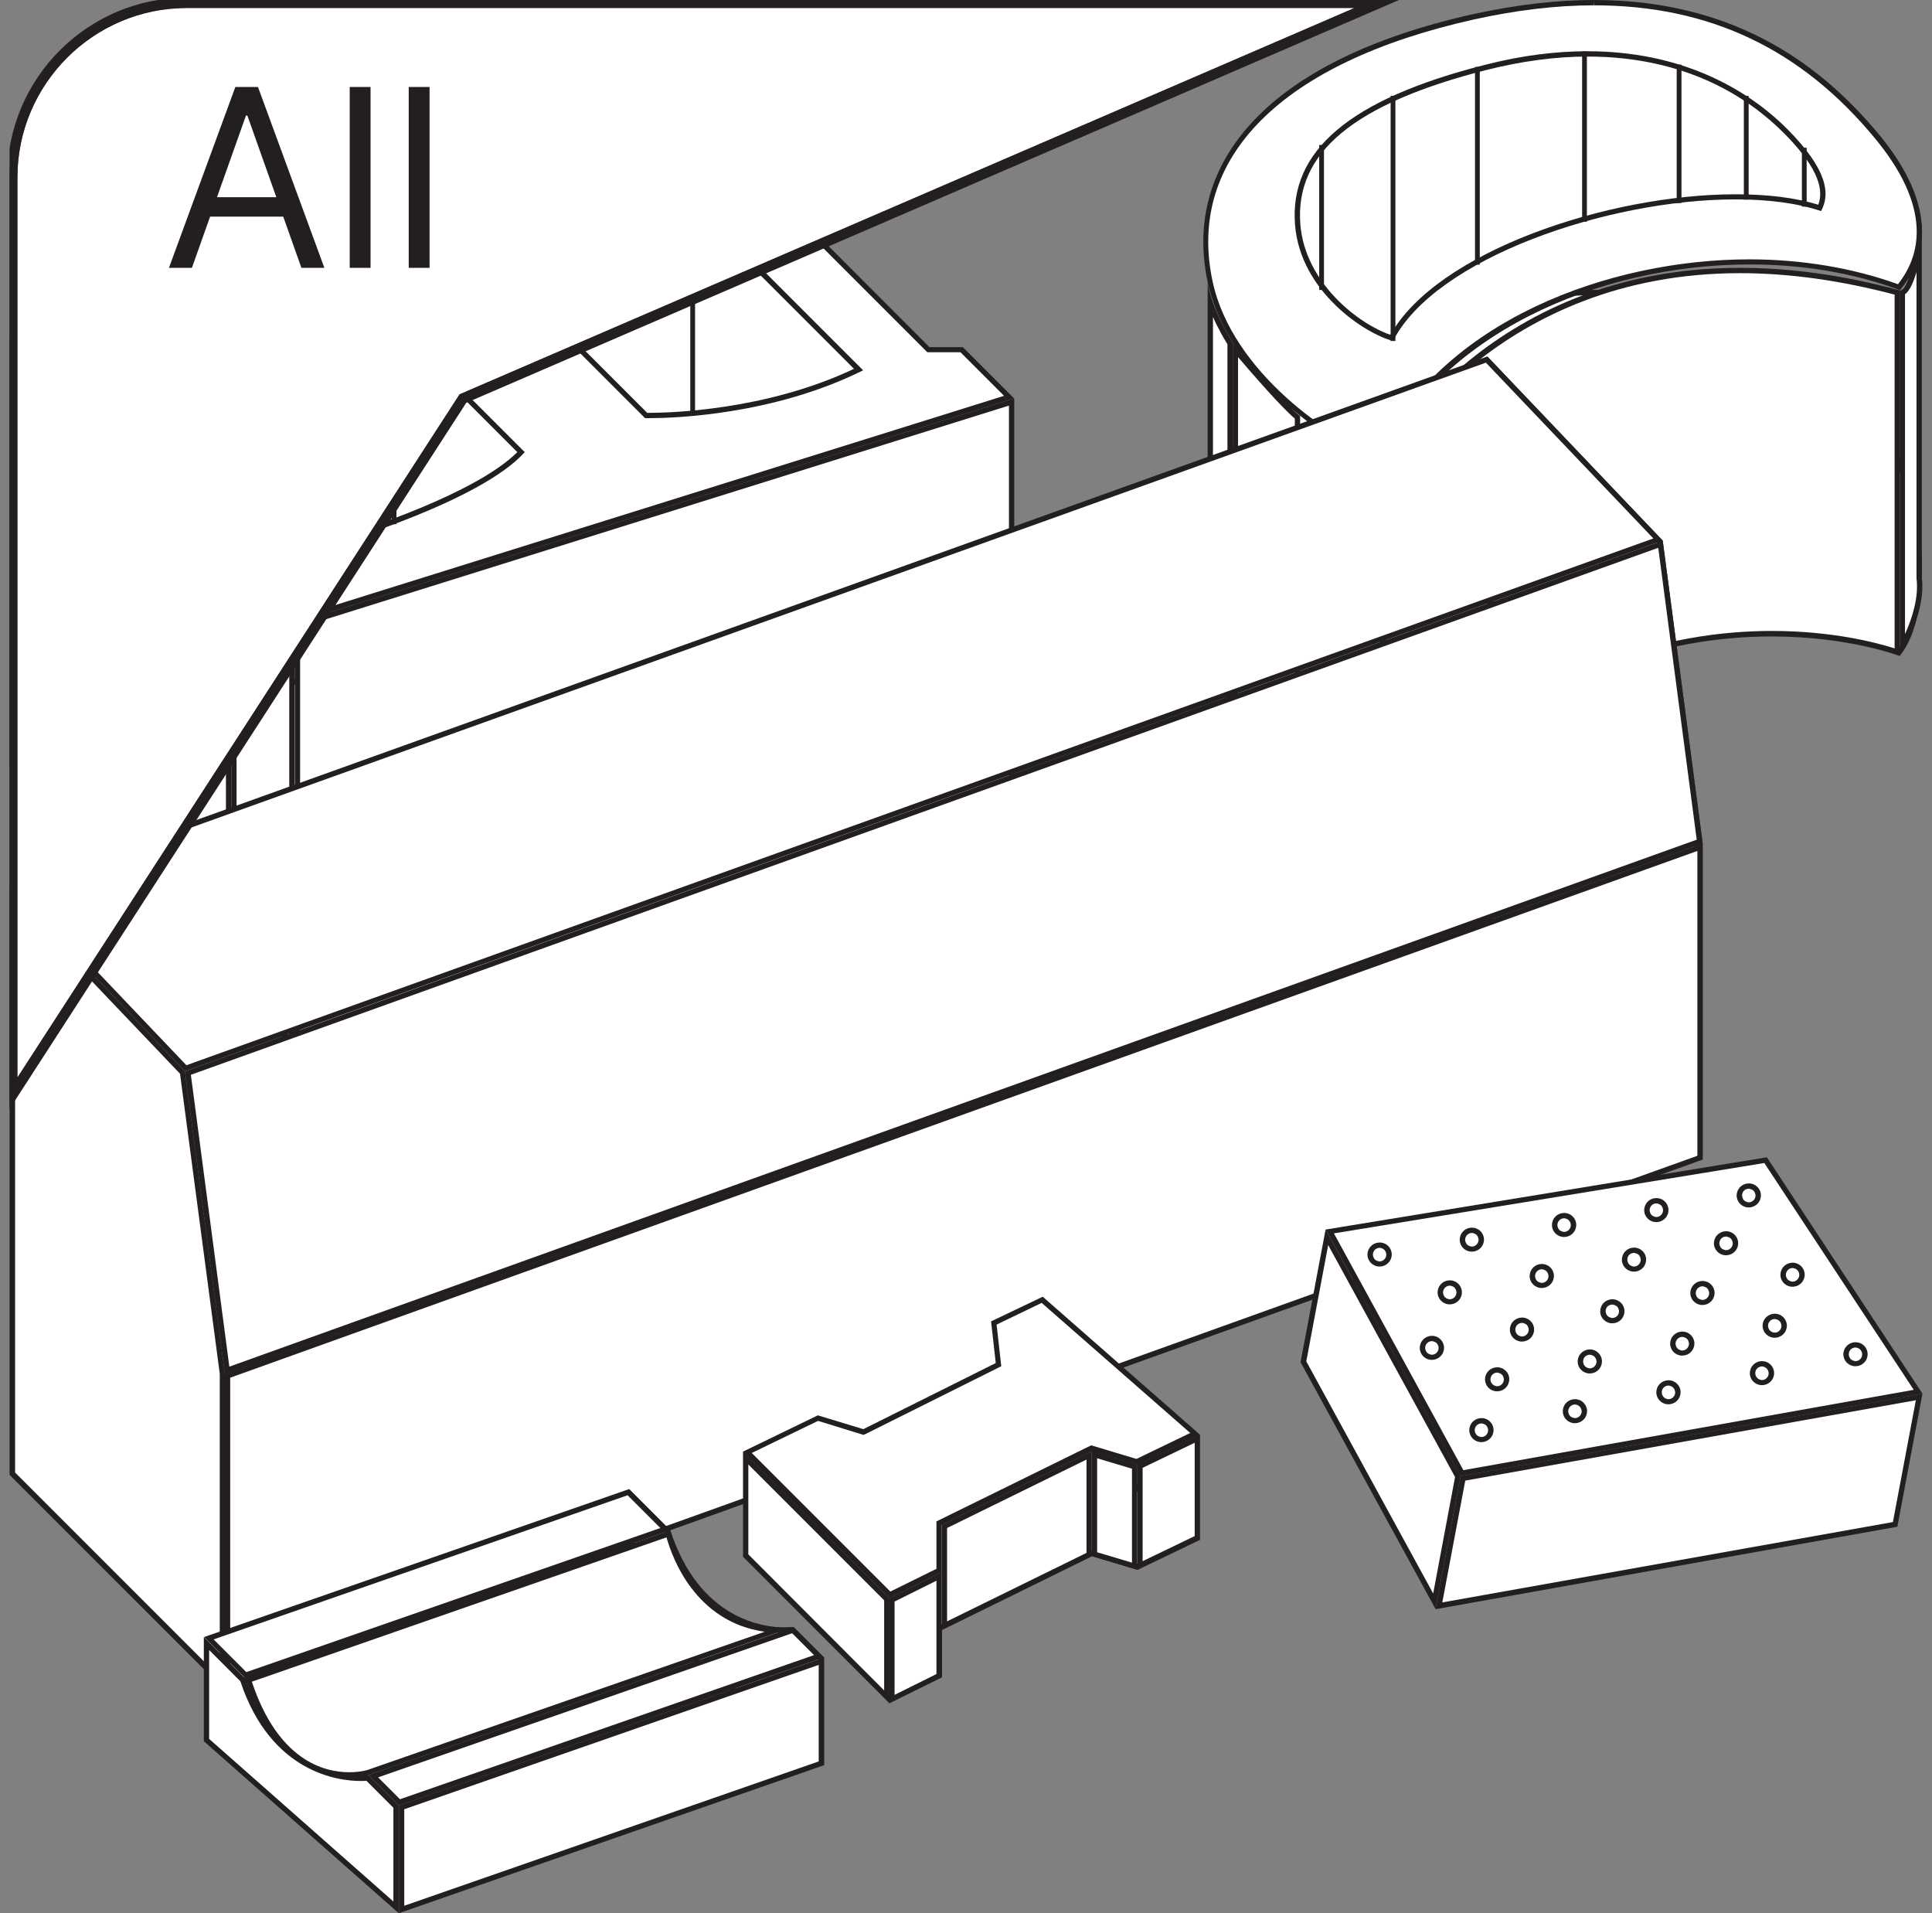 <svg width="101" height="100" viewBox="0 0 101 100" fill="none" xmlns="http://www.w3.org/2000/svg">
<rect x="0" y="0" width="101" height="100" fill="#808080" stroke="none"/>
<g clip-path="url(#clip0_212_86)">
<path d="M72.089 43.089C69.822 42.333 64.311 38.744 63.267 33.822C62.011 27.933 66.089 18.478 77.011 16.044C79.234 15.544 81.356 15.3 83.334 15.3C89.411 15.3 94.267 17.611 98.167 22.355C100.667 25.4 100.945 31.978 99.278 34.122C96.934 33.255 94.245 32.8 91.467 32.8C84.178 32.789 75.378 35.978 72.089 43.089Z" fill="white"/>
<path d="M83.334 15.433C89.367 15.433 94.189 17.722 98.056 22.433C100.489 25.4 100.8 31.767 99.222 33.944C96.889 33.1 94.211 32.644 91.467 32.644C84.167 32.644 75.367 35.822 72.011 42.911C69.7 42.089 64.422 38.578 63.4 33.789C62.156 27.956 66.211 18.6 77.045 16.178C79.256 15.689 81.367 15.433 83.334 15.433ZM83.334 15.155C81.422 15.155 79.311 15.389 76.989 15.9C66.234 18.3 61.811 27.611 63.134 33.844C64.234 38.978 69.967 42.578 72.167 43.255C75.156 36.644 83.5 32.922 91.467 32.922C94.2 32.922 96.9 33.355 99.323 34.267C101.145 32.111 100.823 25.355 98.278 22.244C95.511 18.9 91.045 15.155 83.334 15.155Z" fill="#231F20"/>
<path d="M72.089 23.989C69.823 23.233 64.311 19.644 63.267 14.722C61.867 8.189 66.889 3.144 77.011 0.889C79.234 0.389 81.356 0.144 83.334 0.144C89.412 0.144 94.267 2.456 98.167 7.2C100.634 10.2 101.011 12.9 99.278 15.022C96.934 14.156 94.245 13.7 91.467 13.7C84.178 13.689 75.378 16.878 72.089 23.989Z" fill="white"/>
<path d="M83.334 0V0.278C89.367 0.278 94.189 2.567 98.056 7.278C100.445 10.178 100.845 12.8 99.222 14.856C96.889 14.011 94.211 13.556 91.456 13.556C84.156 13.556 75.356 16.733 72 23.822C69.689 23 64.411 19.489 63.389 14.7C62.011 8.256 66.989 3.267 77.034 1.022C79.245 0.533 81.356 0.278 83.323 0.278L83.334 0ZM83.334 0C81.422 0 79.311 0.233 76.989 0.744C66.234 3.144 61.811 8.522 63.134 14.744C64.234 19.878 69.967 23.478 72.167 24.156C75.156 17.544 83.5 13.822 91.467 13.822C94.2 13.822 96.9 14.256 99.323 15.167C101.145 13.011 100.823 10.189 98.278 7.089C95.511 3.744 91.045 0 83.334 0Z" fill="#231F20"/>
<path d="M72.745 17.667C71.134 17.178 68.079 14.967 67.834 11.733C67.534 7.911 70.656 5.3 77.668 3.522C79.512 3.056 81.301 2.822 82.99 2.822C88.234 2.822 91.523 5.022 93.356 6.878C95.023 8.556 95.601 9.867 95.123 10.878C93.912 10.5 92.434 10.3 90.723 10.3C84.056 10.289 75.079 13.311 72.745 17.667Z" fill="white"/>
<path d="M82.989 2.956C88.189 2.956 91.445 5.133 93.267 6.967C94.823 8.533 95.412 9.756 95.056 10.7C93.856 10.333 92.4 10.155 90.734 10.155C84.067 10.155 75.123 13.155 72.689 17.5C71.089 16.967 68.223 14.822 67.978 11.722C67.689 7.978 70.778 5.422 77.712 3.656C79.534 3.2 81.311 2.956 82.989 2.956ZM82.989 2.678C81.356 2.678 79.578 2.889 77.634 3.389C70.523 5.189 67.4 7.9 67.7 11.744C67.978 15.255 71.367 17.444 72.823 17.822C75.023 13.511 84.011 10.422 90.734 10.422C92.412 10.422 93.945 10.611 95.2 11.033C95.7 10.133 95.523 8.856 93.456 6.767C91.267 4.567 87.8 2.678 82.989 2.678Z" fill="#231F20"/>
<path d="M72.301 24.167C72.334 24.133 77.756 14.144 90.967 14.144C93.567 14.144 96.323 14.533 99.179 15.289V34.078C98.501 33.844 96.045 33.111 92.623 33.111C87.401 33.111 79.656 34.822 72.301 42.889V24.167Z" fill="white"/>
<path d="M90.967 14.278C93.523 14.278 96.234 14.656 99.045 15.4V33.889C98.167 33.611 95.845 32.978 92.634 32.978C87.434 32.978 79.767 34.656 72.445 42.544V24.233C72.912 23.411 78.379 14.278 90.967 14.278ZM90.967 14C77.512 14 72.156 24.167 72.156 24.167V43.267C79.512 35.033 87.29 33.267 92.623 33.267C96.667 33.267 99.312 34.289 99.312 34.289V15.178C96.245 14.344 93.467 14 90.967 14Z" fill="#231F20"/>
<path d="M67.833 40.544C66.833 39.645 64.578 36.944 64.555 36.922L64.589 18.3C65.255 19.089 67.089 21.233 67.833 21.822V40.544Z" fill="white"/>
<path d="M64.722 18.667C65.5 19.578 66.989 21.289 67.689 21.878V40.222C66.733 39.289 65.067 37.322 64.722 36.9V18.667ZM64.444 17.911V37C64.444 37 67.122 40.2 67.967 40.833V21.744C67.122 21.122 64.444 17.911 64.444 17.911Z" fill="#231F20"/>
<path d="M64.301 36.567C63.734 35.6 63.267 33.844 63.267 33.822V15.856C63.656 16.956 64.29 17.933 64.323 17.989L64.301 36.567Z" fill="white"/>
<path d="M63.411 16.567C63.711 17.244 64.045 17.8 64.167 17.989V35.989C63.767 35.122 63.467 34.022 63.411 33.811V16.567ZM63.133 14.756V33.856C63.133 33.856 63.733 36.178 64.445 37.011V17.911C64.445 17.911 63.334 16.189 63.133 14.756Z" fill="#231F20"/>
<path d="M99.456 15.256C99.823 15.011 100.122 14.033 100.334 13.089V30.189C100.5 31.522 99.845 33.011 99.456 33.745V15.256Z" fill="white"/>
<path d="M100.189 14.222V30.222C100.322 31.233 99.945 32.356 99.589 33.145V15.378C99.756 15.267 99.967 14.967 100.189 14.222ZM100.467 11.589C100.467 11.589 99.9 15.178 99.345 15.178C99.334 15.178 99.322 15.178 99.311 15.178V34.278C99.311 34.278 100.711 32.089 100.467 30.189V11.589Z" fill="#231F20"/>
<path d="M72.823 17.822V5.011" stroke="#231F20" stroke-width="0.25" stroke-miterlimit="10"/>
<path d="M69.089 15.155V7.578" stroke="#231F20" stroke-width="0.25" stroke-miterlimit="10"/>
<path d="M77.234 13.833V3.5" stroke="#231F20" stroke-width="0.25" stroke-miterlimit="10"/>
<path d="M82.834 11.589V2.689" stroke="#231F20" stroke-width="0.25" stroke-miterlimit="10"/>
<path d="M87.778 10.611V3.378" stroke="#231F20" stroke-width="0.25" stroke-miterlimit="10"/>
<path d="M91.289 10.433V5.011" stroke="#231F20" stroke-width="0.25" stroke-miterlimit="10"/>
<path d="M94.323 7.722V10.8" stroke="#231F20" stroke-width="0.25" stroke-miterlimit="10"/>
<path d="M12.189 29.167L12.234 27.722L4.889 20.322L3.178 20.278L0.756 17.811L39.145 6.278L41.467 8.6L41.422 11.111L48.5 18.245L50.345 18.278L52.767 20.756L15.445 32.422L12.189 29.167Z" fill="white"/>
<path d="M39.111 6.433L41.289 8.611V11.111V11.222L41.367 11.3L48.4 18.333L48.478 18.411H48.589H50.211L52.489 20.689L15.478 32.267L12.367 29.156V27.733V27.622L12.289 27.544L4.989 20.222L4.911 20.144H4.8H3.3L1.033 17.878L39.111 6.433ZM39.189 6.122L0.5 17.744L3.178 20.422H4.789L12.089 27.722V29.267L15.4 32.578L53.011 20.822L50.333 18.144H48.589L41.567 11.111V8.5L39.189 6.122Z" fill="#231F20"/>
<path d="M12.189 51.411L12.234 49.967L4.889 42.566L3.178 42.522L0.756 40.044L39.145 28.522L41.467 30.833L41.422 33.355L48.5 40.489L50.345 40.522L52.767 43L15.445 54.666L12.189 51.411Z" fill="white"/>
<path d="M39.111 28.678L41.289 30.856V33.356V33.467L41.367 33.544L48.4 40.578L48.478 40.656H48.589H50.211L52.489 42.933L15.478 54.511L12.367 51.4V49.978V49.867L12.289 49.789L4.989 42.489L4.911 42.411H4.8H3.3L1.022 40.111L39.111 28.678ZM39.189 28.356L0.5 39.978L3.178 42.656H4.789L12.089 49.956V51.5L15.4 54.811L53.011 43.056L50.333 40.378H48.589L41.556 33.344V30.733L39.189 28.356Z" fill="#231F20"/>
<path d="M12.188 51.411L12.233 29.6L15.311 32.678L15.266 54.489L12.188 51.411Z" fill="white"/>
<path d="M12.367 29.933L15.122 32.689V54.144L12.367 51.389V29.933ZM12.089 29.267V51.511L15.4 54.822V32.578L12.089 29.267Z" fill="#231F20"/>
<path d="M15.545 32.678L52.878 21.011V42.967L15.545 54.633V32.678Z" fill="white"/>
<path d="M52.745 21.2V42.856L15.689 54.444V32.789L52.745 21.2ZM53.022 20.822L15.411 32.578V54.822L53.022 43.067V20.822Z" fill="#231F20"/>
<path d="M0.6 39.889L0.633 18.078L3.077 20.522L3.044 42.334L0.6 39.889Z" fill="white"/>
<path d="M0.778 18.411L2.9 20.533V41.989L0.778 39.867V18.411ZM0.5 17.744V39.989L3.178 42.667V20.422L0.5 17.744Z" fill="#231F20"/>
<path d="M4.888 42.567L4.922 20.756L11.988 27.822L11.955 49.633L4.888 42.567Z" fill="white"/>
<path d="M5.067 21.089L11.811 27.833V49.289L5.067 42.544V21.089ZM4.789 20.422V42.667L12.089 49.967V27.722L4.789 20.422Z" fill="#231F20"/>
<path d="M4.656 20.555H3.322V42.522H4.656V20.555Z" fill="white"/>
<path d="M4.511 20.7V42.389H3.456V20.7H4.511ZM4.789 20.422H3.178V42.667H4.789V20.422Z" fill="#231F20"/>
<path d="M8.688 19.4C13.777 17.233 17.733 16.911 19.644 16.911C20.244 16.911 20.577 16.945 20.588 16.945L27.244 23.645C25.055 25.956 18.611 27.967 17.833 28.211L8.688 19.4Z" fill="white"/>
<path d="M19.644 17.044C20.055 17.044 20.333 17.056 20.478 17.067L27.044 23.633C24.855 25.811 18.9 27.722 17.855 28.033L8.933 19.444C13.9 17.367 17.755 17.044 19.644 17.044ZM19.644 16.767C17.867 16.767 13.733 17.067 8.444 19.344L17.789 28.356C17.789 28.356 25.155 26.178 27.433 23.633L20.6 16.8C20.6 16.8 20.267 16.767 19.644 16.767Z" fill="#231F20"/>
<path d="M20.6 16.8V27.4" stroke="#231F20" stroke-width="0.25" stroke-miterlimit="10"/>
<path d="M33.722 21.711L26.955 14.9C30.055 11.856 35.477 10.722 36.155 10.6L44.877 19.322C40.188 21.611 34.966 21.722 33.955 21.722L33.722 21.711Z" fill="white"/>
<path d="M36.111 10.745L44.644 19.278C40.022 21.467 34.956 21.578 33.956 21.578C33.9 21.578 33.867 21.578 33.833 21.578L27.155 14.9C30.155 12.044 35.211 10.922 36.111 10.745ZM36.211 10.444C36.211 10.444 30.111 11.511 26.767 14.9L33.722 21.856C33.722 21.856 33.811 21.856 33.967 21.856C35.144 21.856 40.4 21.711 45.122 19.356L36.211 10.444Z" fill="#231F20"/>
<path d="M36.211 10.444V21.733" stroke="#231F20" stroke-width="0.25" stroke-miterlimit="10"/>
<path d="M0.6 76.989L0.633 46.711L9.566 56.089L11.622 71.833V88.011L0.6 76.989Z" fill="white"/>
<path d="M0.778 47.067L9.411 56.122L11.489 71.811V87.667L0.789 76.967V47.067M0.5 46.367V77.089L11.756 88.344V71.811L9.667 56L0.5 46.367Z" fill="#231F20"/>
<path d="M77.845 49.256L77.889 18.978L86.823 28.356L88.867 44.1V60.267L77.845 49.256Z" fill="white"/>
<path d="M78.034 19.322L86.667 28.378L88.745 44.067V59.922L78.045 49.222V19.322M77.756 18.633V49.355L89.011 60.611V44.078L86.922 28.256L77.756 18.633Z" fill="#231F20"/>
<path d="M0.744 46.434L77.711 18.789L86.677 28.2L9.711 55.834L0.744 46.434Z" fill="white"/>
<path d="M77.678 18.956L86.433 28.144L9.744 55.678L0.989 46.489L77.678 18.956ZM77.755 18.633L0.5 46.367L9.667 55.989L86.922 28.256L77.755 18.633Z" fill="#231F20"/>
<path d="M9.822 56.089L86.8 28.444L88.856 43.989L11.867 71.622L9.822 56.089Z" fill="white"/>
<path d="M86.689 28.633L88.7 43.889L11.989 71.433L9.978 56.178L86.689 28.633ZM86.922 28.255L9.667 56L11.756 71.822L89.011 44.089L86.922 28.255Z" fill="#231F20"/>
<path d="M11.9 71.911L88.867 44.278V60.511L11.9 88.144V71.911Z" fill="white"/>
<path d="M88.734 44.478V60.411L12.034 87.944V72.011L88.734 44.478ZM89.011 44.078L11.756 71.811V88.344L89.011 60.611V44.078Z" fill="#231F20"/>
<path d="M69.512 64.367L92.301 60.633L100.268 72.745L76.434 77L69.512 64.367Z" fill="white"/>
<path d="M92.234 60.789L100.045 72.644L76.501 76.844L69.734 64.467L92.234 60.789ZM92.367 60.489L69.301 64.267L76.356 77.156L100.501 72.844L92.367 60.489Z" fill="#231F20"/>
<path d="M76.478 77.267L100.323 73.011L99.078 79.678L75.223 83.933L76.478 77.267Z" fill="white"/>
<path d="M100.156 73.189L98.956 79.556L75.4 83.756L76.6 77.389L100.156 73.189ZM100.5 72.844L76.356 77.156L75.045 84.111L99.189 79.8L100.5 72.844Z" fill="#231F20"/>
<path d="M68.112 71.133L69.367 64.667L76.234 77.222L74.989 83.7L68.112 71.133Z" fill="white"/>
<path d="M69.434 65.078L76.067 77.2L74.923 83.289L68.289 71.156L69.434 65.078ZM69.3 64.256L67.989 71.2L75.045 84.1L76.356 77.144L69.3 64.256Z" fill="#231F20"/>
<path d="M72.034 66.056C71.9 66.034 71.789 65.956 71.723 65.856C71.645 65.745 71.623 65.611 71.645 65.489C71.689 65.256 71.889 65.089 72.123 65.089C72.478 65.145 72.656 65.411 72.6 65.667C72.556 65.9 72.356 66.067 72.123 66.067C72.089 66.067 72.067 66.067 72.034 66.056Z" fill="white"/>
<path d="M72.122 65.222C72.144 65.222 72.167 65.222 72.189 65.233C72.378 65.267 72.5 65.456 72.467 65.644C72.433 65.811 72.289 65.933 72.122 65.933C72.1 65.933 72.078 65.933 72.056 65.922C71.967 65.9 71.878 65.856 71.833 65.778C71.789 65.7 71.756 65.611 71.778 65.511C71.811 65.344 71.956 65.222 72.122 65.222ZM72.122 64.945C71.822 64.945 71.556 65.156 71.5 65.456C71.433 65.8 71.656 66.122 72 66.189C72.044 66.2 72.078 66.2 72.122 66.2C72.422 66.2 72.689 65.989 72.745 65.689C72.811 65.344 72.589 65.022 72.245 64.956C72.2 64.945 72.156 64.945 72.122 64.945Z" fill="#231F20"/>
<path d="M75.7 68.033C75.567 68.011 75.456 67.933 75.389 67.833C75.323 67.733 75.289 67.589 75.311 67.467C75.356 67.233 75.556 67.067 75.789 67.067C76.145 67.122 76.323 67.389 76.267 67.644C76.223 67.878 76.023 68.044 75.789 68.044C75.767 68.044 75.734 68.044 75.7 68.033Z" fill="white"/>
<path d="M75.789 67.2C75.811 67.2 75.834 67.2 75.856 67.211C75.945 67.233 76.034 67.278 76.078 67.356C76.123 67.433 76.156 67.522 76.134 67.622C76.1 67.789 75.956 67.911 75.789 67.911C75.767 67.911 75.745 67.911 75.723 67.9C75.634 67.878 75.545 67.833 75.5 67.756C75.456 67.678 75.423 67.589 75.445 67.489C75.478 67.322 75.623 67.2 75.789 67.2ZM75.789 66.922C75.489 66.922 75.223 67.133 75.167 67.433C75.1 67.778 75.323 68.1 75.667 68.167C75.712 68.178 75.745 68.178 75.789 68.178C76.089 68.178 76.356 67.967 76.412 67.667C76.478 67.322 76.256 67 75.912 66.933C75.867 66.922 75.834 66.922 75.789 66.922Z" fill="#231F20"/>
<path d="M74.767 70.933C74.501 70.878 74.323 70.622 74.379 70.356C74.423 70.122 74.623 69.956 74.856 69.956C75.212 70.011 75.39 70.267 75.334 70.533C75.29 70.767 75.09 70.933 74.856 70.933C74.834 70.933 74.801 70.933 74.767 70.933Z" fill="white"/>
<path d="M74.856 70.1C74.878 70.1 74.9 70.1 74.923 70.111C75.011 70.133 75.1 70.178 75.145 70.256C75.189 70.333 75.223 70.422 75.2 70.522C75.167 70.689 75.023 70.811 74.856 70.811C74.834 70.811 74.811 70.811 74.789 70.8C74.7 70.778 74.612 70.733 74.567 70.656C74.523 70.578 74.489 70.489 74.511 70.389C74.545 70.211 74.689 70.1 74.856 70.1ZM74.856 69.822C74.556 69.822 74.289 70.033 74.234 70.333C74.167 70.678 74.389 71 74.734 71.067C74.778 71.078 74.811 71.078 74.856 71.078C75.156 71.078 75.423 70.867 75.478 70.567C75.545 70.222 75.323 69.9 74.978 69.833C74.934 69.822 74.9 69.822 74.856 69.822Z" fill="#231F20"/>
<path d="M78.179 72.578C77.912 72.533 77.734 72.267 77.79 72C77.834 71.767 78.034 71.6 78.267 71.6C78.49 71.633 78.601 71.7 78.679 71.811C78.756 71.922 78.779 72.056 78.756 72.178C78.712 72.411 78.512 72.578 78.279 72.578C78.245 72.589 78.212 72.589 78.179 72.578Z" fill="white"/>
<path d="M78.267 71.745C78.289 71.745 78.311 71.745 78.334 71.756C78.423 71.778 78.511 71.822 78.556 71.9C78.6 71.978 78.634 72.067 78.612 72.167C78.578 72.333 78.434 72.456 78.267 72.456C78.245 72.456 78.223 72.456 78.2 72.445C78.011 72.411 77.889 72.222 77.923 72.033C77.956 71.867 78.1 71.745 78.267 71.745ZM78.267 71.467C77.967 71.467 77.7 71.678 77.645 71.978C77.578 72.322 77.8 72.644 78.145 72.711C78.189 72.722 78.223 72.722 78.267 72.722C78.567 72.722 78.834 72.511 78.889 72.211C78.956 71.867 78.734 71.544 78.389 71.478C78.345 71.467 78.311 71.467 78.267 71.467Z" fill="#231F20"/>
<path d="M77.445 75.245C77.412 75.245 77.379 75.245 77.356 75.234C77.09 75.189 76.912 74.922 76.968 74.667C77.012 74.433 77.212 74.267 77.445 74.267C77.801 74.322 77.979 74.578 77.934 74.845C77.89 75.078 77.69 75.245 77.445 75.245Z" fill="white"/>
<path d="M77.445 74.4C77.467 74.4 77.489 74.4 77.511 74.411C77.6 74.433 77.689 74.478 77.734 74.556C77.778 74.633 77.811 74.722 77.789 74.822C77.756 74.989 77.612 75.111 77.445 75.111C77.423 75.111 77.4 75.111 77.378 75.1C77.189 75.067 77.067 74.878 77.1 74.689C77.134 74.522 77.278 74.4 77.445 74.4ZM77.445 74.122C77.145 74.122 76.878 74.333 76.823 74.633C76.756 74.978 76.978 75.3 77.323 75.367C77.367 75.378 77.4 75.378 77.445 75.378C77.745 75.378 78.011 75.167 78.067 74.867C78.134 74.522 77.912 74.2 77.567 74.133C77.523 74.122 77.489 74.122 77.445 74.122Z" fill="#231F20"/>
<path d="M76.945 65.289C76.912 65.289 76.878 65.289 76.856 65.278C76.723 65.256 76.612 65.178 76.545 65.078C76.478 64.978 76.445 64.844 76.467 64.711C76.511 64.478 76.712 64.311 76.945 64.311C77.3 64.367 77.478 64.622 77.423 64.889C77.389 65.122 77.178 65.289 76.945 65.289Z" fill="white"/>
<path d="M76.945 64.445C76.967 64.445 76.989 64.445 77.011 64.456C77.1 64.478 77.189 64.522 77.234 64.6C77.278 64.678 77.311 64.767 77.289 64.867C77.256 65.033 77.112 65.156 76.945 65.156C76.923 65.156 76.9 65.156 76.878 65.144C76.789 65.122 76.7 65.078 76.656 65C76.612 64.922 76.578 64.833 76.6 64.733C76.634 64.567 76.778 64.445 76.945 64.445ZM76.945 64.167C76.645 64.167 76.378 64.378 76.323 64.678C76.256 65.022 76.478 65.344 76.823 65.411C76.867 65.422 76.9 65.422 76.945 65.422C77.245 65.422 77.511 65.211 77.567 64.911C77.634 64.567 77.412 64.245 77.067 64.178C77.023 64.178 76.989 64.167 76.945 64.167Z" fill="#231F20"/>
<path d="M80.512 67.178C80.379 67.155 80.267 67.078 80.201 66.978C80.134 66.878 80.101 66.733 80.123 66.611C80.168 66.378 80.368 66.211 80.601 66.211C80.956 66.267 81.134 66.533 81.079 66.789C81.034 67.022 80.834 67.189 80.601 67.189C80.579 67.189 80.545 67.178 80.512 67.178Z" fill="white"/>
<path d="M80.601 66.344C80.623 66.344 80.645 66.344 80.668 66.356C80.856 66.389 80.979 66.578 80.945 66.767C80.912 66.933 80.767 67.055 80.601 67.055C80.579 67.055 80.556 67.055 80.534 67.044C80.445 67.022 80.356 66.978 80.312 66.9C80.267 66.822 80.234 66.733 80.256 66.633C80.29 66.467 80.434 66.344 80.601 66.344ZM80.601 66.067C80.301 66.067 80.034 66.278 79.979 66.578C79.912 66.922 80.134 67.244 80.479 67.311C80.523 67.322 80.556 67.322 80.601 67.322C80.901 67.322 81.168 67.111 81.223 66.811C81.29 66.467 81.067 66.144 80.723 66.078C80.679 66.067 80.645 66.067 80.601 66.067Z" fill="#231F20"/>
<path d="M79.578 69.989C79.544 69.989 79.511 69.989 79.489 69.978C79.356 69.956 79.244 69.878 79.178 69.778C79.1 69.667 79.078 69.545 79.1 69.411C79.144 69.178 79.344 69.011 79.578 69.011C79.933 69.067 80.111 69.322 80.055 69.589C80.011 69.811 79.811 69.989 79.578 69.989Z" fill="white"/>
<path d="M79.567 69.145C79.589 69.145 79.611 69.145 79.633 69.156C79.722 69.178 79.811 69.222 79.856 69.3C79.9 69.378 79.933 69.467 79.911 69.567C79.878 69.734 79.733 69.856 79.567 69.856C79.544 69.856 79.522 69.856 79.5 69.845C79.311 69.811 79.189 69.622 79.222 69.433C79.255 69.267 79.4 69.145 79.567 69.145ZM79.567 68.867C79.267 68.867 79 69.078 78.944 69.378C78.878 69.722 79.1 70.045 79.444 70.111C79.489 70.122 79.522 70.122 79.567 70.122C79.867 70.122 80.133 69.911 80.189 69.611C80.255 69.267 80.033 68.945 79.689 68.878C79.644 68.867 79.611 68.867 79.567 68.867Z" fill="#231F20"/>
<path d="M81.678 64.511C81.545 64.489 81.434 64.411 81.367 64.311C81.29 64.2 81.267 64.067 81.29 63.945C81.334 63.711 81.534 63.545 81.767 63.545C82.123 63.6 82.301 63.867 82.245 64.122C82.201 64.356 82.001 64.522 81.767 64.522C81.745 64.522 81.712 64.511 81.678 64.511Z" fill="white"/>
<path d="M81.767 63.678C81.789 63.678 81.811 63.678 81.834 63.689C82.023 63.722 82.145 63.911 82.112 64.1C82.078 64.267 81.934 64.389 81.767 64.389C81.745 64.389 81.723 64.389 81.7 64.378C81.612 64.356 81.523 64.311 81.478 64.233C81.434 64.156 81.4 64.067 81.423 63.967C81.456 63.8 81.6 63.678 81.767 63.678ZM81.767 63.4C81.467 63.4 81.2 63.611 81.145 63.911C81.078 64.256 81.3 64.578 81.645 64.644C81.689 64.656 81.723 64.656 81.767 64.656C82.067 64.656 82.334 64.445 82.389 64.144C82.456 63.8 82.234 63.478 81.889 63.411C81.845 63.4 81.811 63.4 81.767 63.4Z" fill="#231F20"/>
<path d="M83.023 71.644C82.756 71.6 82.579 71.333 82.634 71.067C82.679 70.833 82.879 70.667 83.112 70.667C83.468 70.722 83.645 70.989 83.59 71.245C83.545 71.478 83.345 71.644 83.112 71.644C83.079 71.656 83.045 71.656 83.023 71.644Z" fill="white"/>
<path d="M83.112 70.811C83.134 70.811 83.156 70.811 83.178 70.822C83.267 70.844 83.356 70.889 83.4 70.967C83.445 71.044 83.478 71.133 83.456 71.233C83.423 71.4 83.278 71.522 83.112 71.522C83.089 71.522 83.067 71.522 83.045 71.511C82.856 71.478 82.734 71.289 82.767 71.1C82.789 70.933 82.934 70.811 83.112 70.811ZM83.112 70.533C82.812 70.533 82.545 70.745 82.489 71.044C82.423 71.389 82.645 71.711 82.989 71.778C83.034 71.789 83.067 71.789 83.112 71.789C83.412 71.789 83.678 71.578 83.734 71.278C83.8 70.933 83.578 70.611 83.234 70.544C83.189 70.533 83.145 70.533 83.112 70.533Z" fill="#231F20"/>
<path d="M82.334 74.256C82.3 74.256 82.267 74.256 82.245 74.245C82.111 74.222 82 74.145 81.934 74.045C81.856 73.933 81.834 73.811 81.856 73.678C81.9 73.445 82.1 73.278 82.334 73.278C82.689 73.334 82.867 73.589 82.811 73.856C82.778 74.078 82.567 74.256 82.334 74.256Z" fill="white"/>
<path d="M82.333 73.411C82.356 73.411 82.378 73.411 82.4 73.422C82.589 73.456 82.711 73.645 82.678 73.834C82.644 74 82.5 74.122 82.333 74.122C82.311 74.122 82.289 74.122 82.267 74.111C82.178 74.089 82.089 74.045 82.044 73.967C82 73.889 81.967 73.8 81.989 73.7C82.022 73.534 82.167 73.411 82.333 73.411ZM82.333 73.133C82.033 73.133 81.767 73.345 81.711 73.645C81.644 73.989 81.867 74.311 82.211 74.378C82.255 74.389 82.289 74.389 82.333 74.389C82.633 74.389 82.9 74.178 82.956 73.878C83.022 73.534 82.8 73.211 82.456 73.145C82.411 73.133 82.378 73.133 82.333 73.133Z" fill="#231F20"/>
<path d="M85.323 66.322C85.189 66.3 85.078 66.222 85.011 66.122C84.945 66.022 84.911 65.878 84.934 65.756C84.978 65.522 85.178 65.356 85.411 65.356C85.767 65.411 85.945 65.667 85.889 65.933C85.845 66.167 85.645 66.333 85.411 66.333C85.389 66.333 85.356 66.322 85.323 66.322Z" fill="white"/>
<path d="M85.422 65.489C85.444 65.489 85.467 65.489 85.489 65.5C85.578 65.522 85.667 65.567 85.711 65.644C85.755 65.722 85.789 65.811 85.767 65.911C85.733 66.078 85.589 66.2 85.422 66.2C85.4 66.2 85.378 66.2 85.355 66.189C85.167 66.156 85.044 65.967 85.078 65.778C85.1 65.611 85.244 65.489 85.422 65.489ZM85.422 65.211C85.122 65.211 84.855 65.422 84.8 65.722C84.733 66.067 84.955 66.389 85.3 66.456C85.344 66.467 85.378 66.467 85.422 66.467C85.722 66.467 85.989 66.255 86.044 65.956C86.111 65.611 85.889 65.289 85.544 65.222C85.5 65.211 85.455 65.211 85.422 65.211Z" fill="#231F20"/>
<path d="M84.29 69.034C84.256 69.034 84.223 69.034 84.201 69.022C83.934 68.978 83.756 68.711 83.812 68.456C83.856 68.222 84.056 68.056 84.29 68.056C84.645 68.111 84.823 68.367 84.779 68.633C84.723 68.867 84.523 69.034 84.29 69.034Z" fill="white"/>
<path d="M84.289 68.189C84.311 68.189 84.334 68.189 84.356 68.2C84.445 68.222 84.534 68.267 84.578 68.344C84.623 68.422 84.656 68.511 84.634 68.611C84.6 68.767 84.456 68.889 84.289 68.889C84.267 68.889 84.245 68.889 84.223 68.878C84.134 68.856 84.045 68.811 84 68.733C83.956 68.656 83.923 68.567 83.945 68.467C83.967 68.311 84.112 68.189 84.289 68.189ZM84.289 67.911C83.989 67.911 83.723 68.122 83.667 68.422C83.6 68.767 83.823 69.089 84.167 69.156C84.212 69.167 84.245 69.167 84.289 69.167C84.589 69.167 84.856 68.956 84.912 68.656C84.978 68.311 84.756 67.989 84.412 67.922C84.367 67.911 84.323 67.911 84.289 67.911Z" fill="#231F20"/>
<path d="M86.6 63.745C86.567 63.745 86.534 63.745 86.511 63.733C86.378 63.711 86.267 63.633 86.2 63.533C86.133 63.433 86.1 63.3 86.122 63.167C86.167 62.933 86.367 62.767 86.6 62.767C86.822 62.8 86.933 62.867 87.011 62.978C87.089 63.089 87.111 63.211 87.089 63.345C87.033 63.578 86.833 63.745 86.6 63.745Z" fill="white"/>
<path d="M86.589 62.9C86.612 62.9 86.634 62.9 86.656 62.911C86.745 62.933 86.834 62.978 86.878 63.056C86.923 63.133 86.956 63.222 86.934 63.322C86.9 63.489 86.756 63.611 86.589 63.611C86.567 63.611 86.545 63.611 86.523 63.6C86.434 63.578 86.345 63.533 86.3 63.456C86.256 63.378 86.223 63.289 86.245 63.189C86.278 63.022 86.423 62.9 86.589 62.9ZM86.589 62.622C86.289 62.622 86.023 62.833 85.967 63.133C85.9 63.478 86.123 63.8 86.467 63.867C86.512 63.878 86.545 63.878 86.589 63.878C86.889 63.878 87.156 63.667 87.212 63.367C87.278 63.022 87.056 62.7 86.712 62.633C86.667 62.633 86.634 62.622 86.589 62.622Z" fill="#231F20"/>
<path d="M87.856 70.711C87.59 70.667 87.412 70.4 87.468 70.133C87.512 69.9 87.712 69.733 87.945 69.733C88.301 69.789 88.479 70.056 88.423 70.311C88.379 70.544 88.179 70.711 87.945 70.711C87.912 70.722 87.89 70.711 87.856 70.711Z" fill="white"/>
<path d="M87.945 69.878C87.967 69.878 87.989 69.878 88.011 69.889C88.1 69.911 88.189 69.956 88.234 70.033C88.278 70.111 88.311 70.2 88.289 70.3C88.256 70.467 88.112 70.589 87.945 70.589C87.923 70.589 87.9 70.589 87.878 70.578C87.789 70.556 87.7 70.511 87.656 70.433C87.612 70.356 87.578 70.267 87.6 70.167C87.634 70 87.778 69.878 87.945 69.878ZM87.945 69.6C87.645 69.6 87.378 69.811 87.323 70.111C87.256 70.456 87.478 70.778 87.823 70.844C87.867 70.856 87.9 70.856 87.945 70.856C88.245 70.856 88.511 70.644 88.567 70.344C88.634 70 88.412 69.678 88.067 69.611C88.023 69.6 87.978 69.6 87.945 69.6Z" fill="#231F20"/>
<path d="M87.134 73.256C86.868 73.211 86.69 72.945 86.746 72.678C86.79 72.445 86.99 72.278 87.223 72.278C87.579 72.334 87.757 72.589 87.701 72.856C87.657 73.089 87.457 73.256 87.223 73.256C87.19 73.256 87.168 73.256 87.134 73.256Z" fill="white"/>
<path d="M87.223 72.422C87.245 72.422 87.267 72.422 87.29 72.434C87.478 72.467 87.601 72.656 87.567 72.845C87.534 73.011 87.39 73.134 87.223 73.134C87.201 73.134 87.178 73.134 87.156 73.123C86.967 73.089 86.845 72.9 86.879 72.711C86.912 72.534 87.056 72.422 87.223 72.422ZM87.223 72.145C86.923 72.145 86.656 72.356 86.601 72.656C86.534 73 86.756 73.323 87.101 73.389C87.145 73.4 87.178 73.4 87.223 73.4C87.523 73.4 87.79 73.189 87.845 72.889C87.912 72.545 87.69 72.222 87.345 72.156C87.301 72.145 87.256 72.145 87.223 72.145Z" fill="#231F20"/>
<path d="M90.145 65.467C89.879 65.422 89.701 65.156 89.756 64.889C89.801 64.656 90.001 64.489 90.234 64.489C90.59 64.544 90.767 64.8 90.712 65.067C90.667 65.3 90.467 65.467 90.234 65.467C90.201 65.467 90.167 65.467 90.145 65.467Z" fill="white"/>
<path d="M90.234 64.633C90.256 64.633 90.278 64.633 90.3 64.644C90.389 64.667 90.478 64.711 90.522 64.789C90.567 64.867 90.6 64.956 90.578 65.056C90.545 65.222 90.4 65.344 90.234 65.344C90.211 65.344 90.189 65.344 90.167 65.333C90.078 65.311 89.989 65.267 89.945 65.189C89.9 65.111 89.867 65.022 89.889 64.922C89.922 64.745 90.067 64.633 90.234 64.633ZM90.234 64.356C89.934 64.356 89.667 64.567 89.611 64.867C89.545 65.211 89.767 65.533 90.111 65.6C90.156 65.611 90.189 65.611 90.234 65.611C90.534 65.611 90.8 65.4 90.856 65.1C90.922 64.756 90.7 64.433 90.356 64.367C90.311 64.356 90.267 64.356 90.234 64.356Z" fill="#231F20"/>
<path d="M88.912 68.067C88.778 68.045 88.667 67.967 88.601 67.867C88.523 67.756 88.501 67.622 88.523 67.5C88.567 67.267 88.767 67.1 89.001 67.1C89.356 67.156 89.534 67.422 89.478 67.678C89.434 67.911 89.234 68.078 89.001 68.078C88.967 68.078 88.945 68.078 88.912 68.067Z" fill="white"/>
<path d="M89 67.233C89.022 67.233 89.045 67.233 89.067 67.245C89.156 67.267 89.245 67.311 89.289 67.389C89.334 67.467 89.367 67.556 89.345 67.656C89.311 67.822 89.167 67.945 89 67.945C88.978 67.945 88.956 67.945 88.934 67.933C88.845 67.911 88.756 67.867 88.711 67.789C88.667 67.711 88.634 67.622 88.656 67.522C88.689 67.356 88.834 67.233 89 67.233ZM89 66.956C88.7 66.956 88.434 67.167 88.378 67.467C88.311 67.811 88.534 68.133 88.878 68.2C88.922 68.211 88.956 68.211 89 68.211C89.3 68.211 89.567 68 89.623 67.7C89.689 67.356 89.467 67.033 89.123 66.967C89.078 66.956 89.034 66.956 89 66.956Z" fill="#231F20"/>
<path d="M92.69 69.778C92.557 69.756 92.446 69.678 92.379 69.578C92.301 69.467 92.279 69.333 92.301 69.211C92.346 68.978 92.546 68.811 92.779 68.811C93.135 68.867 93.312 69.133 93.257 69.389C93.212 69.622 93.012 69.789 92.779 69.789C92.757 69.778 92.723 69.778 92.69 69.778Z" fill="white"/>
<path d="M92.779 68.944C92.801 68.944 92.823 68.944 92.845 68.956C92.934 68.978 93.023 69.022 93.067 69.1C93.112 69.178 93.145 69.267 93.123 69.367C93.09 69.533 92.945 69.656 92.779 69.656C92.756 69.656 92.734 69.656 92.712 69.644C92.523 69.611 92.401 69.422 92.434 69.233C92.468 69.055 92.612 68.944 92.779 68.944ZM92.779 68.667C92.479 68.667 92.212 68.878 92.156 69.178C92.09 69.522 92.312 69.844 92.656 69.911C92.701 69.922 92.734 69.922 92.779 69.922C93.079 69.922 93.345 69.711 93.401 69.411C93.468 69.067 93.245 68.744 92.901 68.678C92.856 68.667 92.823 68.667 92.779 68.667Z" fill="#231F20"/>
<path d="M92.023 72.267C91.756 72.222 91.579 71.956 91.634 71.689C91.679 71.456 91.879 71.289 92.112 71.289C92.468 71.345 92.645 71.6 92.59 71.867C92.545 72.1 92.345 72.267 92.112 72.267C92.079 72.267 92.045 72.267 92.023 72.267Z" fill="white"/>
<path d="M92.112 71.422C92.134 71.422 92.156 71.422 92.178 71.433C92.367 71.467 92.489 71.656 92.456 71.844C92.423 72.011 92.278 72.133 92.112 72.133C92.089 72.133 92.067 72.133 92.045 72.122C91.856 72.089 91.734 71.9 91.767 71.711C91.789 71.544 91.945 71.422 92.112 71.422ZM92.112 71.144C91.812 71.144 91.545 71.356 91.489 71.656C91.423 72 91.645 72.322 91.989 72.389C92.034 72.4 92.067 72.4 92.112 72.4C92.412 72.4 92.678 72.189 92.734 71.889C92.8 71.544 92.578 71.222 92.234 71.156C92.189 71.156 92.145 71.144 92.112 71.144Z" fill="#231F20"/>
<path d="M91.334 62.967C91.2 62.945 91.089 62.867 91.022 62.767C90.945 62.656 90.922 62.522 90.945 62.4C90.989 62.167 91.189 62 91.422 62C91.778 62.056 91.956 62.322 91.9 62.578C91.856 62.811 91.656 62.978 91.422 62.978C91.389 62.978 91.356 62.967 91.334 62.967Z" fill="white"/>
<path d="M91.422 62.133C91.444 62.133 91.467 62.133 91.489 62.145C91.578 62.167 91.667 62.211 91.711 62.289C91.755 62.367 91.789 62.456 91.767 62.556C91.733 62.722 91.589 62.844 91.422 62.844C91.4 62.844 91.378 62.844 91.355 62.833C91.267 62.811 91.178 62.767 91.133 62.689C91.089 62.611 91.055 62.522 91.078 62.422C91.1 62.256 91.244 62.133 91.422 62.133ZM91.422 61.856C91.122 61.856 90.855 62.067 90.8 62.367C90.733 62.711 90.956 63.033 91.3 63.1C91.344 63.111 91.378 63.111 91.422 63.111C91.722 63.111 91.989 62.9 92.044 62.6C92.111 62.256 91.889 61.933 91.544 61.867C91.5 61.856 91.456 61.856 91.422 61.856Z" fill="#231F20"/>
<path d="M93.623 67.111C93.356 67.067 93.178 66.8 93.234 66.534C93.278 66.3 93.478 66.133 93.712 66.133C94.067 66.189 94.245 66.456 94.189 66.711C94.145 66.945 93.945 67.111 93.712 67.111C93.689 67.122 93.656 67.122 93.623 67.111Z" fill="white"/>
<path d="M93.711 66.278C93.733 66.278 93.756 66.278 93.778 66.289C93.967 66.322 94.089 66.511 94.056 66.7C94.022 66.867 93.878 66.989 93.711 66.989C93.689 66.989 93.667 66.989 93.644 66.978C93.556 66.956 93.467 66.911 93.422 66.834C93.378 66.756 93.344 66.667 93.367 66.567C93.4 66.4 93.544 66.278 93.711 66.278ZM93.711 66C93.411 66 93.144 66.211 93.089 66.511C93.022 66.856 93.245 67.178 93.589 67.245C93.633 67.256 93.667 67.256 93.711 67.256C94.011 67.256 94.278 67.045 94.333 66.745C94.4 66.4 94.178 66.078 93.833 66.011C93.789 66 93.756 66 93.711 66Z" fill="#231F20"/>
<path d="M96.901 71.267C96.767 71.245 96.656 71.167 96.59 71.067C96.523 70.967 96.49 70.822 96.512 70.7C96.556 70.467 96.756 70.3 96.99 70.3C97.345 70.356 97.523 70.622 97.468 70.878C97.423 71.111 97.223 71.278 96.99 71.278C96.968 71.278 96.934 71.278 96.901 71.267Z" fill="white"/>
<path d="M97.001 70.433C97.023 70.433 97.045 70.433 97.067 70.445C97.256 70.478 97.378 70.667 97.345 70.856C97.312 71.022 97.167 71.144 97.001 71.144C96.978 71.144 96.956 71.144 96.934 71.133C96.845 71.111 96.756 71.067 96.712 70.989C96.667 70.911 96.634 70.822 96.656 70.722C96.678 70.556 96.823 70.433 97.001 70.433ZM97.001 70.156C96.701 70.156 96.434 70.367 96.378 70.667C96.312 71.011 96.534 71.333 96.878 71.4C96.923 71.411 96.956 71.411 97.001 71.411C97.3 71.411 97.567 71.2 97.623 70.9C97.689 70.556 97.467 70.233 97.123 70.167C97.078 70.167 97.034 70.156 97.001 70.156Z" fill="#231F20"/>
<path d="M39.077 81.411L42.477 79.956L45.344 80.222L52.199 76.822L51.955 74.633L54.488 73.433L62.477 80.433L59.388 81.922L57.111 81.2L49.099 85.111V87.578L46.522 88.856L39.077 81.411Z" fill="white"/>
<path d="M54.455 73.6L62.221 80.4L59.41 81.756L57.144 81.078L57.044 81.044L56.944 81.089L49.099 84.945L48.944 85.022V85.2V87.5L46.533 88.689L39.31 81.467L42.455 80.122L45.322 80.367L45.399 80.378L45.466 80.344L52.155 77L52.333 76.911L52.31 76.722L52.088 74.733L54.455 73.6ZM54.51 73.267L51.81 74.556L52.055 76.745L45.366 80.089L42.422 79.833L38.844 81.367L46.499 89.022L49.244 87.667V85.2L57.088 81.344L59.466 82.056L62.744 80.478L54.51 73.267Z" fill="#231F20"/>
<path d="M39.077 75.911L42.822 74.1L45.088 74.833L52.199 71.333L51.955 69.144L54.488 67.945L62.477 74.945L59.388 76.433L57.111 75.711L49.099 79.611V82.089L46.522 83.356L39.077 75.911Z" fill="white"/>
<path d="M54.455 68.1L62.222 74.9L59.411 76.256L57.155 75.578L57.055 75.545L56.955 75.589L49.111 79.445L48.955 79.522V79.7V82L46.544 83.189L39.3 75.945L42.766 74.267L45.033 74.967L45.144 75L45.244 74.956L52.166 71.5L52.344 71.411L52.322 71.222L52.1 69.234L54.455 68.1ZM54.511 67.778L51.811 69.067L52.055 71.245L45.133 74.7L42.755 73.978L38.833 75.878L46.489 83.534L49.233 82.178V79.711L57.078 75.856L59.455 76.567L62.733 74.989L54.511 67.778Z" fill="#231F20"/>
<path d="M46.633 83.611L49.099 82.389V87.578L46.633 88.8V83.611Z" fill="white"/>
<path d="M48.955 82.622V87.5L46.766 88.589V83.711L48.955 82.622ZM49.233 82.167L46.488 83.522V89.022L49.233 87.667V82.167Z" fill="#231F20"/>
<path d="M49.378 79.789L56.934 76.067V81.256L49.378 84.967V79.789Z" fill="white"/>
<path d="M56.8 76.289V81.167L49.511 84.745V79.867L56.8 76.289ZM57.078 75.845L49.233 79.7V85.189L57.078 81.334V75.845Z" fill="#231F20"/>
<path d="M57.211 81.234V76.034L59.311 76.656V81.867L57.211 81.234Z" fill="white"/>
<path d="M57.355 76.223L59.177 76.767V81.678L57.355 81.134V76.223ZM57.077 75.845V81.334L59.455 82.045V76.556L57.077 75.845Z" fill="#231F20"/>
<path d="M59.589 76.644L62.589 75.189V80.378L59.589 81.822V76.644Z" fill="white"/>
<path d="M62.455 75.411V80.289L59.733 81.6V76.722L62.455 75.411ZM62.733 74.978L59.455 76.556V82.045L62.733 80.467V74.978Z" fill="#231F20"/>
<path d="M38.933 81.267L38.977 76.2L46.399 83.633L46.355 88.689L38.933 81.267Z" fill="white"/>
<path d="M39.121 76.545L46.221 83.645V88.356L39.121 81.245V76.545ZM38.844 75.867V81.356L46.499 89.022V83.534L38.844 75.867Z" fill="#231F20"/>
<path d="M10.8 90.955V85.911L12.711 87.822C14.2 92.433 17.489 92.944 18.833 92.944C19.011 92.944 19.133 92.933 19.211 92.933L20.744 94.466L20.711 99.7L10.8 90.955Z" fill="white"/>
<path d="M10.933 86.244L12.566 87.878C14.166 92.711 17.766 93.089 18.833 93.089C18.966 93.089 19.078 93.089 19.155 93.078L20.566 94.489V99.389L10.933 90.889V86.244ZM10.655 85.567V91.011L20.844 100V94.367L19.255 92.778C19.255 92.778 19.1 92.8 18.833 92.8C17.655 92.8 14.322 92.367 12.811 87.722L10.655 85.567Z" fill="#231F20"/>
<path d="M33.023 84.111V78.177L34.945 80.088C36.434 84.7 39.722 85.211 41.067 85.211C41.245 85.211 41.367 85.2 41.445 85.2L42.978 86.733L42.945 91.977L33.023 84.111Z" fill="white"/>
<path d="M33.166 78.511L34.8 80.144C36.4 84.978 40 85.355 41.066 85.355C41.2 85.355 41.311 85.355 41.389 85.344L42.8 86.755V91.7L33.166 84.055V78.511ZM32.889 77.833V84.178L43.078 92.266V86.633L41.489 85.044C41.489 85.044 41.333 85.067 41.066 85.067C39.889 85.067 36.555 84.633 35.044 79.989L32.889 77.833Z" fill="#231F20"/>
<path d="M20.989 94.467L42.934 86.822V92.167L20.989 99.8V94.467Z" fill="white"/>
<path d="M42.8 87.022V92.067L21.133 99.611V94.567L42.8 87.022ZM43.077 86.633L20.855 94.367V100L43.077 92.266V86.633Z" fill="#231F20"/>
<path d="M19.511 92.844L41.455 85.211L42.822 86.577L20.877 94.211L19.511 92.844Z" fill="white"/>
<path d="M41.411 85.367L42.555 86.511L20.911 94.044L19.766 92.9L41.411 85.367ZM41.489 85.044L19.266 92.778L20.855 94.367L43.078 86.633L41.489 85.044Z" fill="#231F20"/>
<path d="M10.91 85.633L32.843 78L34.777 79.933L12.844 87.566L10.91 85.633Z" fill="white"/>
<path d="M32.81 78.155L34.522 79.867L12.877 87.4L11.166 85.689L32.81 78.155ZM32.888 77.833L10.666 85.567L12.822 87.722L35.044 79.989L32.888 77.833Z" fill="#231F20"/>
<path d="M18.244 92.767C16.866 92.767 14.366 92.122 12.977 87.811L34.933 80.167C35.144 81.011 36.366 85.011 40.622 85.2L19.211 92.656C19.211 92.656 18.833 92.767 18.244 92.767Z" fill="white"/>
<path d="M34.844 80.356C35.133 81.4 36.344 84.778 39.977 85.289L19.188 92.522C19.188 92.522 18.811 92.633 18.255 92.633C16.933 92.633 14.533 92.011 13.166 87.9L34.844 80.356ZM35.033 79.989L12.81 87.722C14.21 92.233 16.811 92.9 18.244 92.9C18.855 92.9 19.255 92.778 19.255 92.778L41.477 85.044C41.288 85.056 41.099 85.067 40.922 85.067C35.977 85.067 35.033 79.989 35.033 79.989Z" fill="#231F20"/>
<path d="M0.778 9.278C0.778 4.322 4.812 0.278 9.767 0.278H71.467L24.178 20.7L0.778 56.789V9.278Z" fill="white"/>
<path d="M70.789 0.422L24.123 20.567L24.045 20.6L24 20.667L0.912 56.311V9.278C0.912 4.4 4.889 0.422 9.767 0.422H70.789ZM72.134 0.145H9.767C4.734 0.145 0.634 4.245 0.634 9.278V57.256L24.234 20.822L72.134 0.145Z" fill="#231F20"/>
<path d="M71.478 0.278L24.178 20.689L24.1 20.722L24.056 20.789L0.778 56.789V9.278C0.778 4.311 4.811 0.278 9.778 0.278H71.478ZM72.822 0H9.778C4.656 0 0.5 4.156 0.5 9.278V57.733L24.289 20.956L72.822 0Z" fill="#231F20" stroke="#231F20" stroke-width="0.25" stroke-miterlimit="10"/>
<path d="M10.033 14H8.832L12.304 4.545H13.486L16.957 14H15.757L12.932 6.041H12.858L10.033 14ZM10.476 10.307H15.314V11.322H10.476V10.307ZM19.372 4.545V14H18.282V4.545H19.372ZM22.457 4.545V14H21.367V4.545H22.457Z" fill="#231F20"/>
</g>
<defs>
<clipPath id="clip0_212_86">
<rect width="100" height="100" fill="white" transform="translate(0.5)"/>
</clipPath>
</defs>
</svg>
